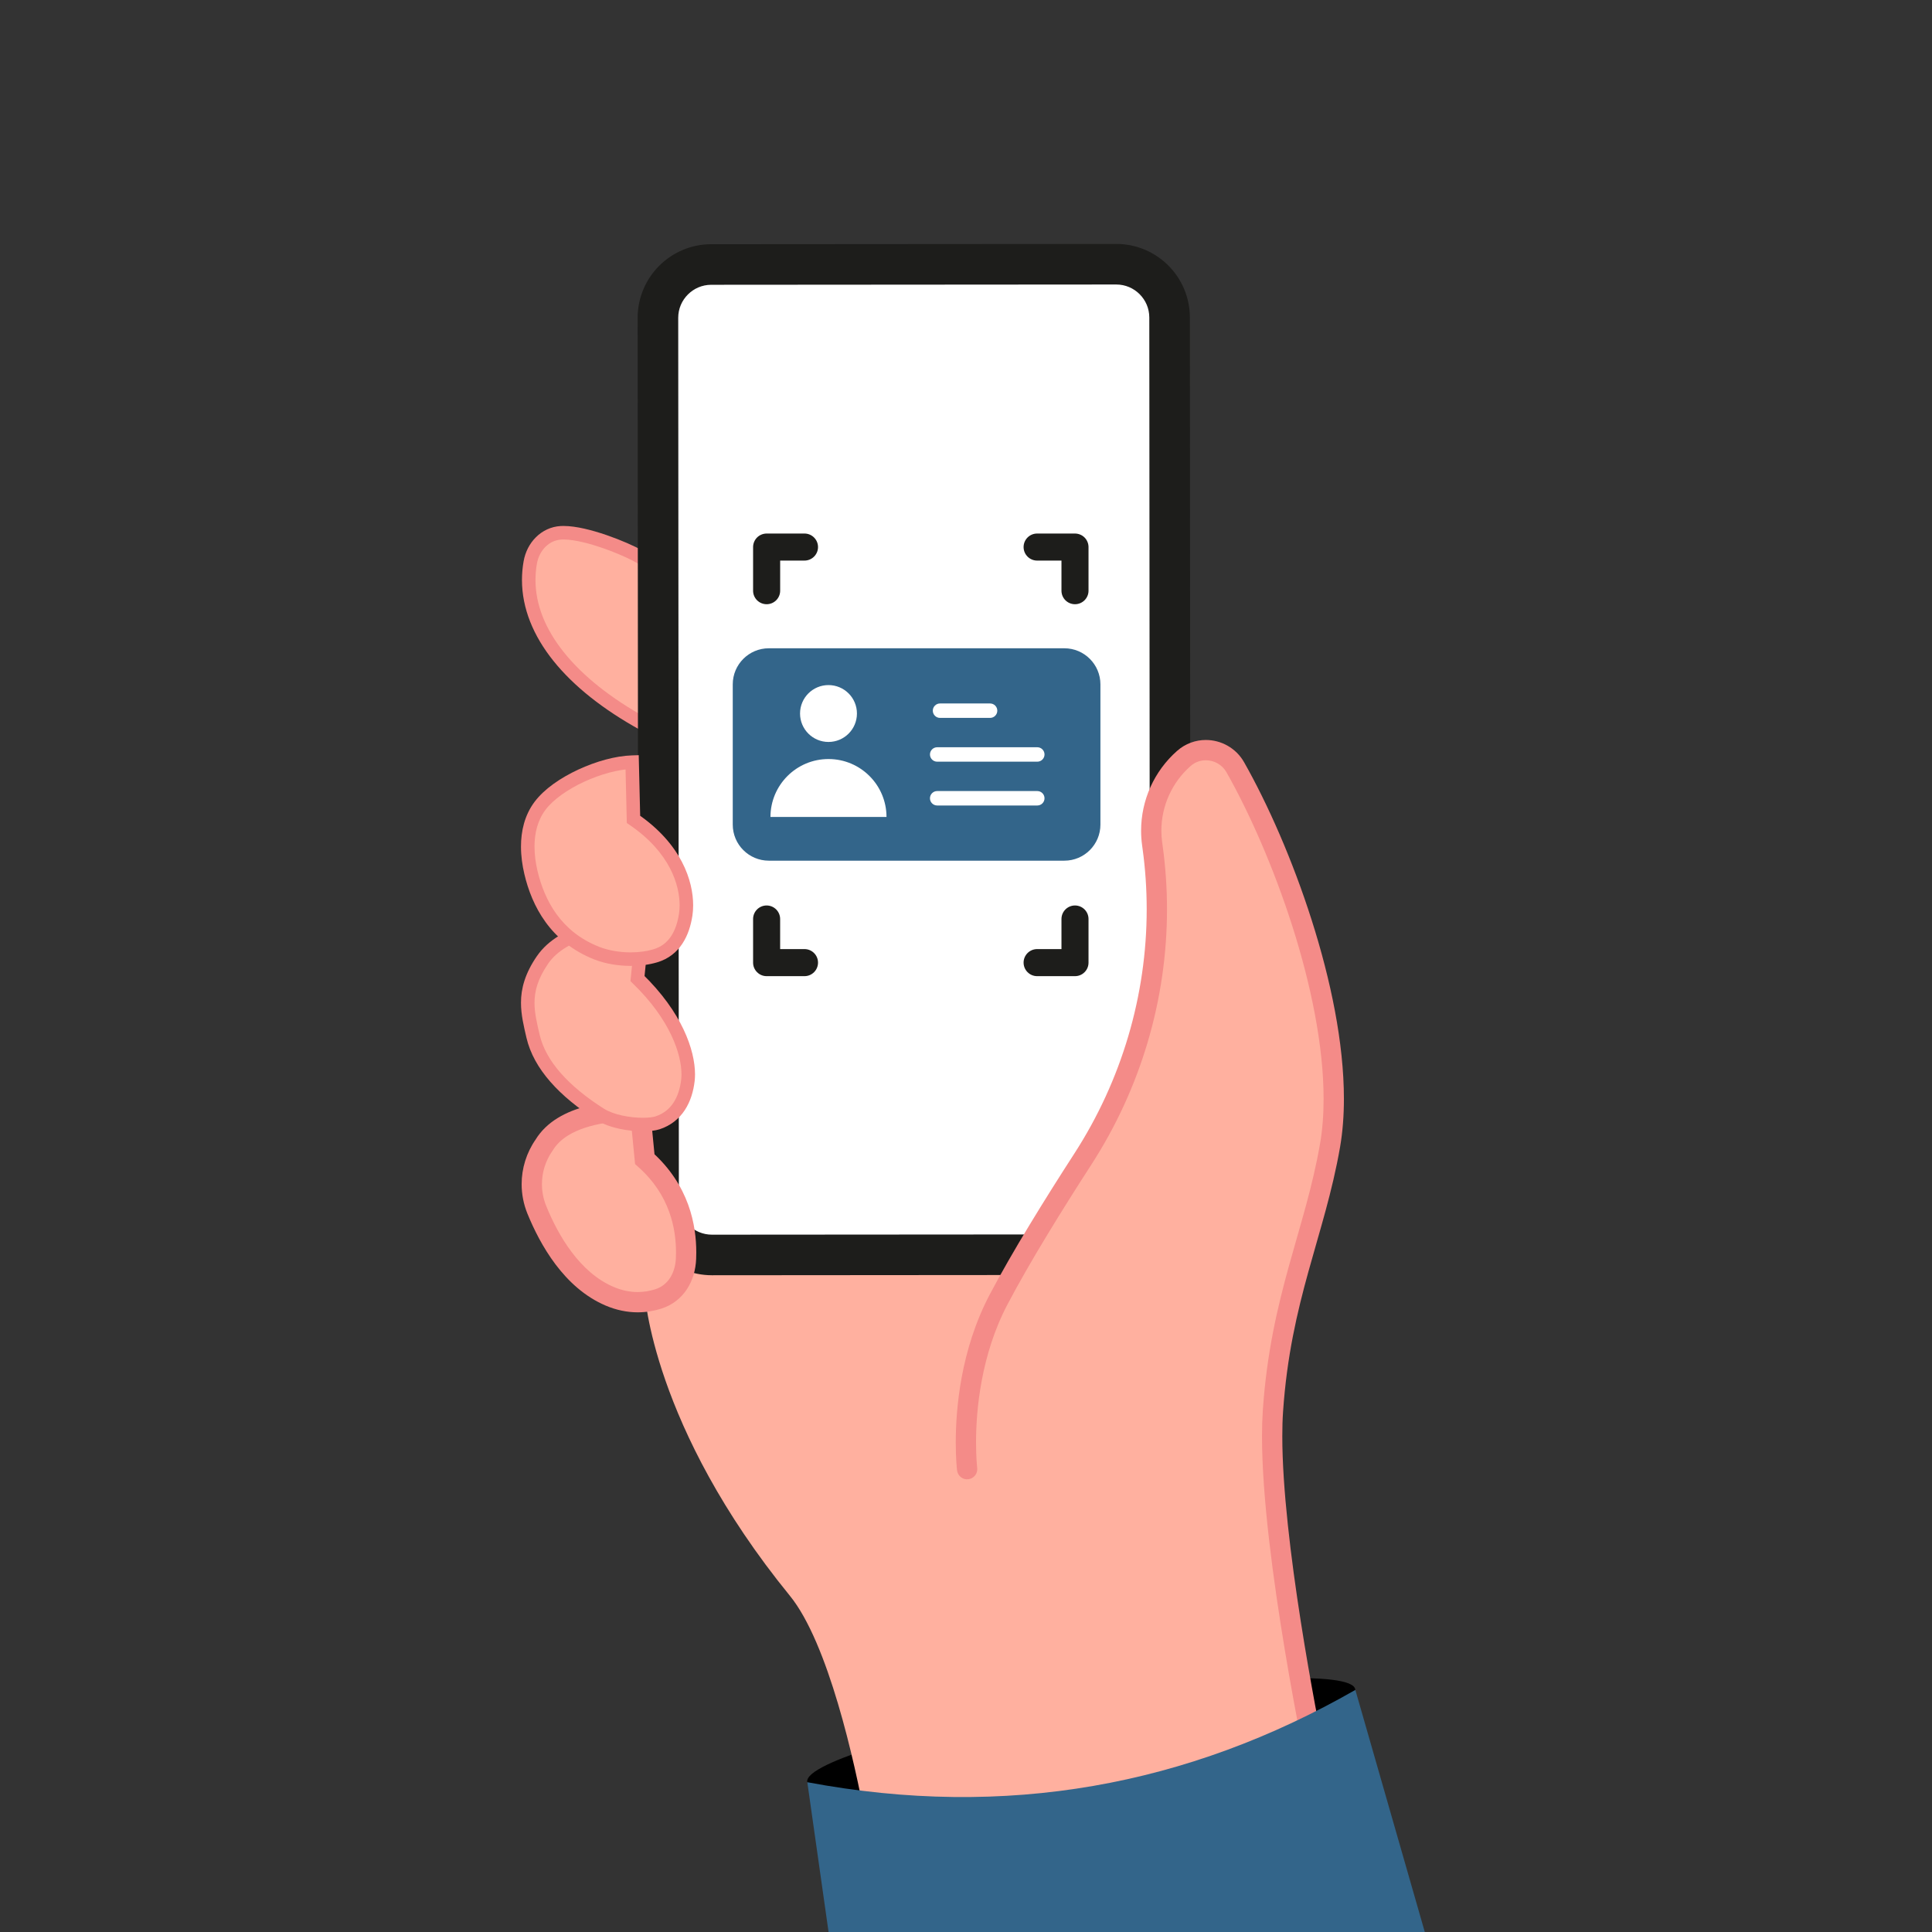 <svg width="89" height="89" viewBox="0 0 89 89" fill="none" xmlns="http://www.w3.org/2000/svg">
<rect x="0" y="0" width="89" height="89" fill="#333333" stroke="none"/>
<g clip-path="url(#clip0_45_142)">
<path d="M33.108 28.106H50.635C51.817 28.106 52.775 29.065 52.775 30.246V38.562C52.775 39.744 51.817 40.702 50.635 40.702H33.108C31.927 40.702 30.969 39.744 30.969 38.562V30.246C30.969 29.065 31.927 28.106 33.108 28.106Z" fill="#EE6936"/>
<path d="M36.647 30.288C37.578 30.288 38.334 31.043 38.334 31.974C38.334 32.906 37.578 33.662 36.647 33.662C35.715 33.662 34.96 32.906 34.96 31.974C34.96 31.043 35.715 30.288 36.647 30.288Z" fill="white"/>
<path d="M33.205 38.111C33.208 36.21 34.751 34.672 36.651 34.674C38.548 34.677 40.086 36.214 40.088 38.111" fill="white"/>
<path d="M43.261 32.234H46.23C46.467 32.234 46.658 32.043 46.658 31.806C46.658 31.57 46.467 31.378 46.23 31.378H43.261C43.025 31.378 42.833 31.57 42.833 31.806C42.833 32.043 43.025 32.234 43.261 32.234Z" fill="white"/>
<path d="M43.093 34.832H49.032C49.268 34.832 49.459 34.64 49.459 34.404C49.459 34.168 49.268 33.976 49.032 33.976H43.093C42.857 33.976 42.665 34.168 42.665 34.404C42.665 34.64 42.857 34.832 43.093 34.832Z" fill="white"/>
<path d="M43.093 37.431H49.032C49.268 37.431 49.459 37.239 49.459 37.003C49.459 36.766 49.268 36.575 49.032 36.575H43.093C42.857 36.575 42.665 36.766 42.665 37.003C42.665 37.239 42.857 37.431 43.093 37.431Z" fill="white"/>
<path d="M62.431 77.82C62.578 78.687 57.046 80.343 50.074 81.521C43.104 82.699 37.335 82.951 37.188 82.085C37.042 81.218 42.574 79.561 49.545 78.384C56.516 77.206 62.285 76.954 62.431 77.82Z" fill="black"/>
<path d="M46.826 56.193L32.468 55.854L29.697 59.547C29.697 59.547 30.029 65.709 36.385 73.509C38.154 75.68 39.366 81.135 39.876 83.888L42.831 86.995C44.742 87.559 54.545 86.341 56.5 86.407" fill="#FFB09F"/>
<path d="M29.698 25.795C29.257 25.444 27.001 24.479 25.848 24.543C25.107 24.585 24.557 25.178 24.427 25.909C23.948 28.631 25.923 31.297 29.625 33.343" fill="#FFB09F"/>
<path d="M29.892 25.552C29.817 25.492 29.727 25.436 29.617 25.373C29.236 25.157 28.61 24.879 27.935 24.647C27.257 24.416 26.545 24.231 25.961 24.229C25.917 24.229 25.873 24.23 25.829 24.232H25.83C25.38 24.257 24.983 24.453 24.689 24.747C24.393 25.04 24.196 25.429 24.121 25.855C24.07 26.142 24.045 26.43 24.045 26.716C24.045 28.019 24.564 29.286 25.497 30.448C26.431 31.611 27.78 32.679 29.474 33.616L29.775 33.07C28.134 32.164 26.849 31.137 25.983 30.057C25.116 28.976 24.668 27.851 24.668 26.716C24.668 26.466 24.69 26.215 24.734 25.963C24.788 25.658 24.93 25.385 25.128 25.189C25.326 24.992 25.574 24.872 25.865 24.855H25.866C25.895 24.852 25.927 24.852 25.961 24.852C26.217 24.851 26.552 24.904 26.909 24.991C27.445 25.122 28.032 25.33 28.518 25.536C28.761 25.639 28.979 25.74 29.153 25.83C29.324 25.918 29.456 26 29.504 26.039L29.892 25.552Z" fill="#F48B88"/>
<path d="M51.452 57.798L32.796 57.812C31.439 57.813 30.338 56.713 30.337 55.356L30.308 14.644C30.307 13.287 31.406 12.186 32.763 12.185L51.419 12.171C52.776 12.17 53.877 13.27 53.878 14.627L53.907 55.339C53.909 56.696 52.809 57.797 51.452 57.798Z" fill="white"/>
<path d="M51.453 57.798L51.452 56.864L32.796 56.877C32.373 56.876 31.998 56.708 31.719 56.431C31.442 56.153 31.273 55.778 31.273 55.355L31.243 14.643C31.243 14.219 31.412 13.844 31.689 13.566C31.967 13.289 32.341 13.12 32.764 13.119L51.42 13.106C51.844 13.106 52.219 13.275 52.497 13.551C52.775 13.83 52.943 14.204 52.944 14.627L52.974 55.339C52.973 55.763 52.805 56.138 52.528 56.416C52.25 56.694 51.874 56.862 51.451 56.864L51.453 57.798L51.454 58.732C52.387 58.732 53.24 58.35 53.85 57.737C54.463 57.126 54.843 56.273 54.843 55.339L54.813 14.626C54.813 13.693 54.431 12.839 53.818 12.229C53.207 11.617 52.353 11.236 51.419 11.237L32.763 11.25C31.83 11.25 30.977 11.632 30.366 12.245C29.754 12.856 29.373 13.71 29.374 14.644L29.403 55.357C29.404 56.289 29.785 57.143 30.398 57.754C31.009 58.365 31.863 58.746 32.796 58.746L51.453 58.732L51.453 57.798Z" fill="#1D1D1B"/>
<path d="M35.939 27.212V25.824H37.06C37.403 25.824 37.683 25.545 37.683 25.201C37.683 24.857 37.403 24.578 37.06 24.578H35.316C35.152 24.578 34.99 24.645 34.874 24.761C34.759 24.877 34.692 25.037 34.692 25.201V27.212C34.692 27.556 34.972 27.834 35.316 27.834C35.66 27.834 35.939 27.556 35.939 27.212Z" fill="#1D1D1B"/>
<path d="M34.692 42.335V44.344C34.692 44.511 34.757 44.667 34.875 44.785C34.993 44.903 35.149 44.968 35.315 44.968H37.06C37.404 44.968 37.683 44.688 37.683 44.344C37.683 44 37.404 43.721 37.06 43.721H35.938V42.335C35.938 41.991 35.659 41.712 35.315 41.712C34.971 41.712 34.692 41.991 34.692 42.335Z" fill="#1D1D1B"/>
<path d="M50.144 27.212V25.201C50.144 25.037 50.077 24.877 49.962 24.761C49.846 24.645 49.685 24.578 49.521 24.578H47.776C47.432 24.578 47.153 24.857 47.153 25.201C47.153 25.545 47.432 25.824 47.776 25.824H48.898V27.212C48.898 27.556 49.176 27.834 49.521 27.834C49.864 27.834 50.144 27.556 50.144 27.212H50.144Z" fill="#1D1D1B"/>
<path d="M48.898 42.335V43.721H47.777C47.433 43.721 47.153 44 47.153 44.344C47.153 44.689 47.433 44.968 47.777 44.968H49.521C49.687 44.968 49.845 44.903 49.962 44.785C50.08 44.667 50.144 44.511 50.144 44.344V42.335C50.144 41.991 49.865 41.712 49.521 41.712C49.177 41.712 48.898 41.991 48.898 42.335Z" fill="#1D1D1B"/>
<path d="M29.702 53.398C31.456 54.95 31.647 56.842 31.602 57.976C31.568 58.824 31.139 59.581 30.318 59.84C29.606 60.064 28.848 60.04 28.085 59.715C26.34 58.972 25.292 57.117 24.727 55.726C24.328 54.743 24.453 53.629 25.062 52.754C25.933 51.316 28.197 51.164 29.48 51.127L29.702 53.398Z" fill="#FFB09F"/>
<path d="M29.703 53.398L29.393 53.748C30.14 54.41 30.571 55.125 30.822 55.812C31.073 56.498 31.141 57.159 31.141 57.695C31.141 57.785 31.138 57.873 31.135 57.958C31.121 58.308 31.025 58.628 30.864 58.873C30.702 59.118 30.484 59.296 30.179 59.394C29.914 59.477 29.648 59.519 29.376 59.519C29.018 59.519 28.649 59.446 28.268 59.284C27.495 58.955 26.854 58.368 26.337 57.681C25.82 56.997 25.432 56.22 25.161 55.551C25.029 55.226 24.965 54.887 24.965 54.548C24.965 54.011 25.127 53.478 25.446 53.021L25.454 53.01L25.463 52.996C25.635 52.711 25.879 52.484 26.183 52.297C26.639 52.017 27.23 51.84 27.827 51.739C28.423 51.637 29.022 51.607 29.494 51.594L29.481 51.127L29.016 51.172L29.256 53.626L29.393 53.748L29.703 53.398L30.168 53.352L29.904 50.647L29.467 50.659C28.814 50.679 27.894 50.725 26.997 50.964C26.547 51.083 26.101 51.252 25.695 51.5C25.291 51.747 24.925 52.078 24.663 52.512L25.062 52.754L24.679 52.487C24.251 53.102 24.03 53.822 24.03 54.548C24.03 55.006 24.117 55.465 24.294 55.902C24.588 56.623 25.006 57.468 25.59 58.244C26.174 59.018 26.93 59.73 27.902 60.144C28.39 60.351 28.888 60.454 29.376 60.454C29.746 60.454 30.109 60.396 30.46 60.285C30.974 60.125 31.381 59.794 31.647 59.384C31.915 58.973 32.049 58.49 32.069 57.994C32.073 57.899 32.075 57.8 32.075 57.695C32.075 57.081 31.998 56.309 31.701 55.492C31.403 54.675 30.881 53.815 30.013 53.048L29.703 53.398L30.168 53.352L29.703 53.398Z" fill="#F48B88"/>
<path d="M29.367 45.079C31.328 46.976 31.797 48.798 31.691 49.758C31.592 50.646 31.178 51.435 30.29 51.725C29.787 51.888 28.403 51.813 27.646 51.332C25.969 50.264 24.863 49.057 24.555 47.731C24.286 46.574 24.038 45.614 24.989 44.223C25.941 42.831 28.228 42.531 29.625 42.489L29.367 45.079Z" fill="#FFB09F"/>
<path d="M29.367 45.079L29.15 45.303C30.893 46.987 31.395 48.589 31.393 49.489C31.393 49.574 31.389 49.652 31.381 49.724C31.335 50.131 31.218 50.502 31.026 50.795C30.832 51.087 30.571 51.304 30.193 51.428C30.093 51.463 29.873 51.493 29.615 51.492C29.326 51.492 28.984 51.459 28.66 51.388C28.335 51.318 28.029 51.207 27.814 51.069C26.994 50.547 26.321 49.995 25.822 49.423C25.322 48.851 24.998 48.264 24.858 47.661C24.733 47.126 24.622 46.658 24.623 46.197C24.625 45.657 24.762 45.111 25.246 44.399C25.658 43.792 26.399 43.392 27.228 43.149C28.055 42.906 28.954 42.821 29.635 42.801L29.626 42.49L29.316 42.459L29.043 45.198L29.15 45.303L29.367 45.079L29.677 45.11L29.971 42.167L29.616 42.178C28.9 42.2 27.957 42.286 27.052 42.551C26.151 42.818 25.272 43.262 24.732 44.047C24.189 44.836 23.997 45.54 24 46.197C24.001 46.757 24.129 47.272 24.251 47.802C24.419 48.526 24.802 49.204 25.352 49.833C25.903 50.464 26.622 51.049 27.479 51.595C27.786 51.789 28.153 51.915 28.526 51.997C28.9 52.078 29.28 52.115 29.615 52.115C29.917 52.114 30.175 52.088 30.386 52.021C30.897 51.856 31.287 51.534 31.547 51.137C31.808 50.74 31.946 50.273 32.001 49.792C32.011 49.696 32.017 49.596 32.017 49.489C32.014 48.373 31.423 46.637 29.584 44.855L29.367 45.079L29.677 45.11L29.367 45.079Z" fill="#F48B88"/>
<path d="M29.429 37.854C31.692 39.396 31.978 41.301 31.836 42.239C31.706 43.092 31.325 43.874 30.431 44.141C29.654 44.372 28.565 44.343 27.735 44.015C25.838 43.266 25.037 41.711 24.705 40.296C24.472 39.309 24.456 38.124 25.122 37.233C25.917 36.167 27.969 35.261 29.367 35.218L29.429 37.854Z" fill="#FFB09F"/>
<path d="M29.183 37.745L29.007 38.003C29.949 38.645 30.519 39.341 30.86 39.99C31.199 40.639 31.308 41.246 31.308 41.705C31.308 41.847 31.297 41.975 31.28 42.084C31.221 42.48 31.103 42.846 30.914 43.129C30.723 43.413 30.473 43.619 30.096 43.733C29.797 43.823 29.431 43.872 29.053 43.872C28.552 43.872 28.029 43.786 27.603 43.617C26.709 43.264 26.087 42.73 25.638 42.114C25.191 41.498 24.92 40.795 24.76 40.117C24.676 39.76 24.623 39.377 24.623 39C24.623 38.386 24.763 37.794 25.124 37.311C25.469 36.844 26.147 36.364 26.902 36.016C27.657 35.665 28.492 35.439 29.13 35.421L29.12 35.109L28.809 35.117L28.875 37.912L29.007 38.003L29.183 37.745L29.494 37.738L29.424 34.788L29.11 34.798C28.35 34.822 27.46 35.072 26.64 35.451C25.821 35.833 25.076 36.339 24.625 36.938C24.161 37.558 23.999 38.295 24 39C24 39.436 24.061 39.864 24.154 40.26C24.327 40.996 24.624 41.778 25.134 42.48C25.643 43.182 26.37 43.801 27.374 44.197C27.893 44.401 28.483 44.494 29.053 44.495C29.484 44.495 29.903 44.441 30.273 44.331C30.79 44.179 31.177 43.862 31.432 43.474C31.69 43.086 31.827 42.634 31.897 42.178C31.918 42.036 31.931 41.878 31.931 41.705C31.931 41.149 31.801 40.444 31.412 39.701C31.024 38.958 30.377 38.181 29.358 37.488L29.183 37.745L29.494 37.738L29.183 37.745Z" fill="#F48B88"/>
<path d="M49.974 84.539C53.598 84.289 57.513 83.47 60.7 81.572C60.7 81.572 58.283 70.231 58.639 65.008C58.995 59.785 60.568 56.816 61.271 52.758C62.163 47.605 59.369 39.694 56.905 35.345C56.422 34.492 55.269 34.29 54.533 34.939C53.417 35.926 52.869 37.406 53.075 38.88C53.081 38.927 53.088 38.974 53.095 39.021C53.787 44.042 52.633 49.141 49.881 53.396C48.556 55.447 47.041 57.889 46.004 59.859C44.058 63.556 44.551 67.679 44.551 67.679" fill="#FFB09F"/>
<path d="M50.006 85.005C53.676 84.751 57.657 83.926 60.94 81.972C61.112 81.87 61.199 81.669 61.157 81.474C61.157 81.473 61.125 81.322 61.068 81.044C60.868 80.069 60.368 77.549 59.918 74.67C59.468 71.793 59.07 68.55 59.071 66.162C59.071 65.761 59.081 65.384 59.105 65.04C59.28 62.469 59.753 60.461 60.276 58.57C60.797 56.682 61.373 54.907 61.732 52.839C61.853 52.135 61.909 51.391 61.909 50.618C61.908 48.037 61.298 45.129 60.422 42.378C59.546 39.627 58.402 37.04 57.312 35.115C56.935 34.45 56.243 34.087 55.547 34.088C55.083 34.088 54.607 34.251 54.225 34.59V34.589C53.161 35.528 52.566 36.871 52.566 38.267C52.566 38.492 52.581 38.718 52.613 38.944V38.945C52.619 38.991 52.625 39.038 52.632 39.087V39.085C52.761 40.017 52.824 40.953 52.824 41.885C52.824 45.858 51.669 49.77 49.489 53.143C48.159 55.2 46.64 57.647 45.59 59.641C44.246 62.199 44.03 64.908 44.028 66.452C44.028 67.235 44.086 67.72 44.088 67.734C44.118 67.991 44.351 68.174 44.607 68.143C44.864 68.112 45.047 67.879 45.016 67.624V67.621C45.011 67.581 44.963 67.143 44.963 66.452C44.961 64.997 45.179 62.424 46.418 60.077C47.442 58.13 48.953 55.694 50.275 53.65C52.551 50.127 53.759 46.039 53.759 41.885C53.759 40.91 53.693 39.932 53.558 38.958V38.956C53.552 38.91 53.545 38.863 53.538 38.814V38.815C53.512 38.632 53.5 38.449 53.5 38.267C53.5 37.137 53.982 36.05 54.844 35.29V35.289C55.05 35.108 55.295 35.024 55.547 35.023C55.926 35.024 56.296 35.217 56.499 35.575C57.551 37.432 58.676 39.975 59.532 42.661C60.389 45.348 60.974 48.184 60.973 50.618C60.973 51.346 60.922 52.039 60.811 52.679C60.467 54.668 59.905 56.406 59.375 58.322C58.846 60.236 58.353 62.324 58.173 64.976C58.148 65.347 58.136 65.744 58.136 66.162C58.136 69.002 58.665 72.863 59.191 76.032C59.717 79.198 60.242 81.664 60.243 81.668L60.7 81.572L60.461 81.17C57.37 83.014 53.521 83.827 49.942 84.073C49.685 84.09 49.49 84.313 49.508 84.571C49.526 84.829 49.748 85.022 50.006 85.005Z" fill="#F48B88"/>
<path d="M42.909 122.416L37.19 82.1C46.356 83.821 54.735 82.252 62.436 77.848L73.33 115.827L42.909 122.416Z" fill="#33658A"/>
<path d="M35.417 29.864H49.03C49.948 29.864 50.692 30.609 50.692 31.526V37.986C50.692 38.904 49.948 39.648 49.03 39.648H35.417C34.499 39.648 33.755 38.904 33.755 37.986V31.526C33.755 30.609 34.499 29.864 35.417 29.864Z" fill="#33658A"/>
<path d="M38.165 31.559C38.889 31.559 39.476 32.145 39.476 32.869C39.476 33.593 38.889 34.179 38.165 34.179C37.442 34.179 36.855 33.593 36.855 32.869C36.855 32.145 37.442 31.559 38.165 31.559Z" fill="white"/>
<path d="M35.492 37.635C35.494 36.159 36.693 34.964 38.169 34.966C39.642 34.968 40.836 36.162 40.838 37.635" fill="white"/>
<path d="M43.303 33.071H45.609C45.793 33.071 45.942 32.922 45.942 32.738C45.942 32.555 45.793 32.406 45.609 32.406H43.303C43.12 32.406 42.971 32.555 42.971 32.738C42.971 32.922 43.12 33.071 43.303 33.071Z" fill="white"/>
<path d="M43.172 35.088H47.785C47.968 35.088 48.117 34.939 48.117 34.756C48.117 34.572 47.968 34.423 47.785 34.423H43.172C42.989 34.423 42.84 34.572 42.84 34.756C42.84 34.939 42.989 35.088 43.172 35.088Z" fill="white"/>
<path d="M43.172 37.106H47.785C47.968 37.106 48.117 36.957 48.117 36.774C48.117 36.59 47.968 36.441 47.785 36.441H43.172C42.989 36.441 42.84 36.59 42.84 36.774C42.84 36.957 42.989 37.106 43.172 37.106Z" fill="white"/>
</g>
<defs>
<clipPath id="clip0_45_142">
<rect width="89" height="89" fill="white"/>
</clipPath>
</defs>
</svg>
